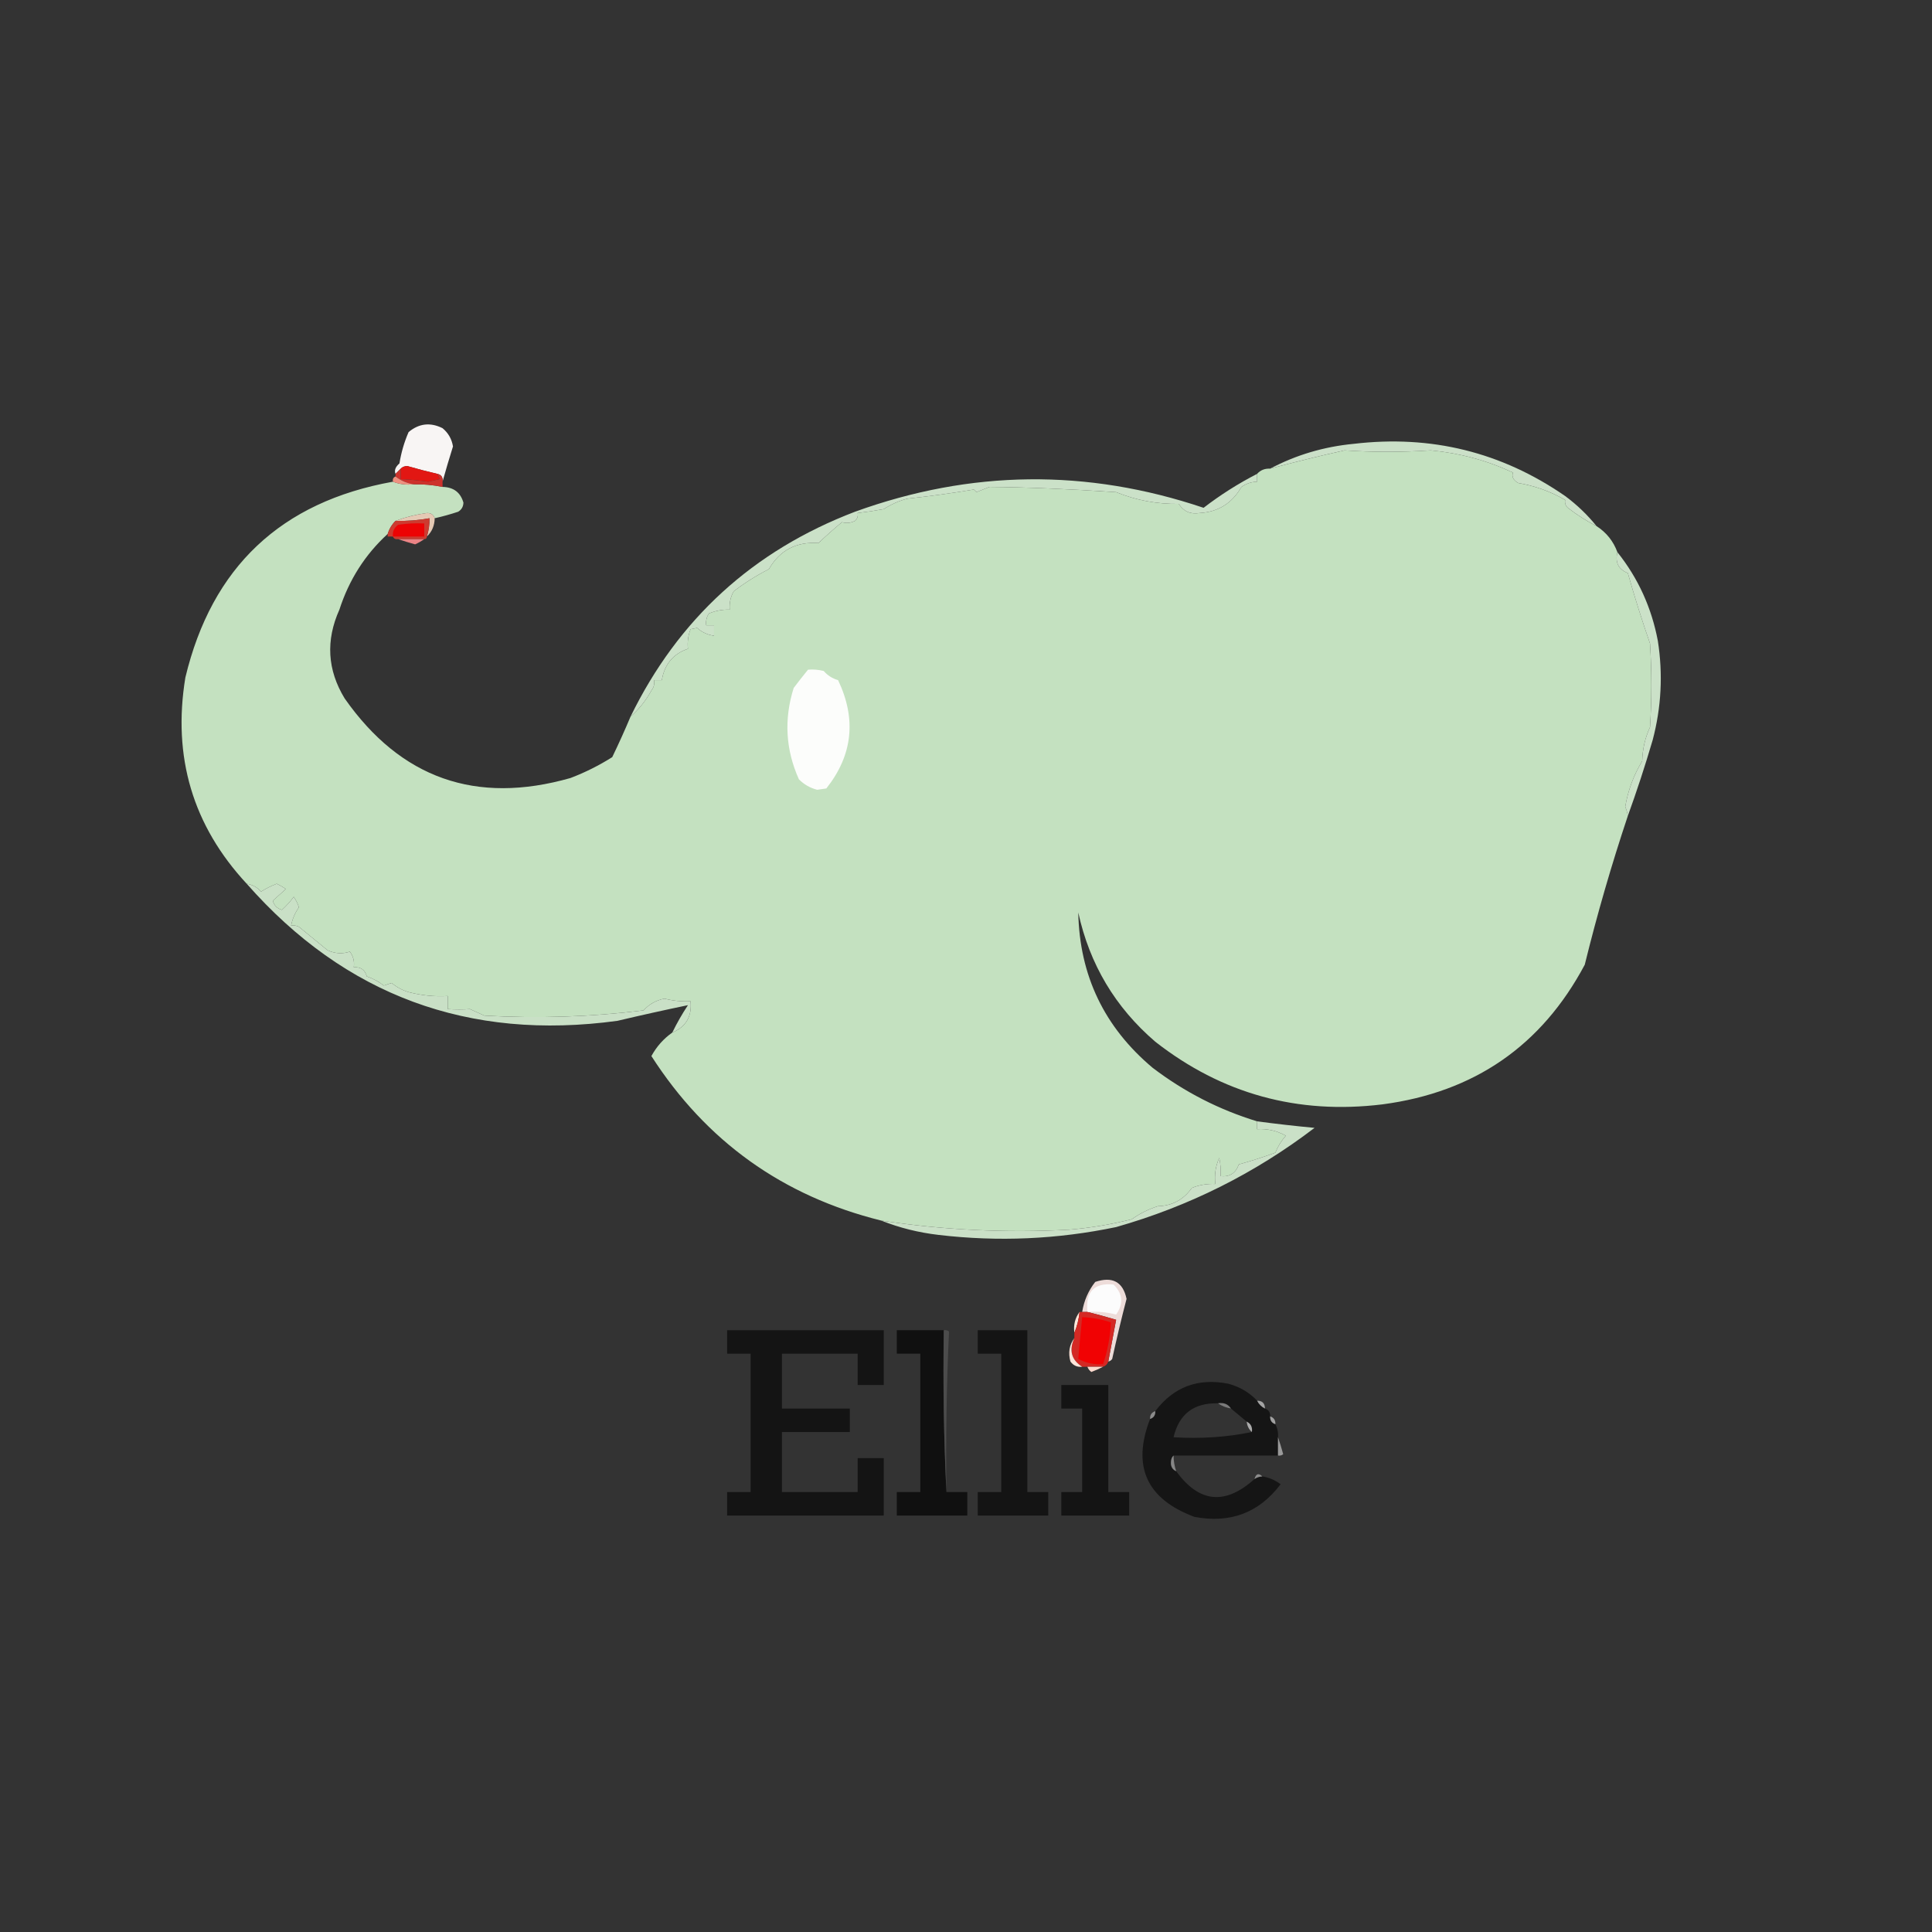 <?xml version="1.0" encoding="UTF-8"?>
<!DOCTYPE svg PUBLIC "-//W3C//DTD SVG 1.1//EN" "http://www.w3.org/Graphics/SVG/1.1/DTD/svg11.dtd">
<svg xmlns="http://www.w3.org/2000/svg" version="1.1" width="740px" height="740px" style="shape-rendering:geometricPrecision; text-rendering:geometricPrecision; image-rendering:optimizeQuality; fill-rule:evenodd; clip-rule:evenodd" xmlns:xlink="http://www.w3.org/1999/xlink">
<rect width="100%" height="100%" fill="#333333" stroke="none"/>
<g><path style="opacity:1" fill="#f8f5f4" d="M 169.5,184.5 C 169.715,182.821 169.048,181.821 167.5,181.5C 163.655,180.608 159.821,179.608 156,178.5C 154.93,178.528 154.097,178.861 153.5,179.5C 152.833,180.167 152.167,180.833 151.5,181.5C 150.947,180.177 151.447,178.844 153,177.5C 153.661,173.352 154.827,169.352 156.5,165.5C 160.472,162.173 164.806,161.673 169.5,164C 171.708,165.836 173.042,168.169 173.5,171C 172.07,175.572 170.736,180.072 169.5,184.5 Z"/></g>
<g><path style="opacity:1" fill="#cbe0c8" d="M 611.5,201.5 C 607.656,199.533 603.989,197.199 600.5,194.5C 599.614,193.675 599.281,192.675 599.5,191.5C 593.995,188.273 587.995,186.107 581.5,185C 579.606,183.899 578.939,182.566 579.5,181C 569.544,176.351 559.044,173.518 548,172.5C 536.803,173.234 525.803,173.234 515,172.5C 505.42,174.632 495.92,176.965 486.5,179.5C 496.419,174.253 507.086,171.087 518.5,170C 548.162,166.499 575.162,173.166 599.5,190C 604.002,193.336 608.002,197.169 611.5,201.5 Z"/></g>
<g><path style="opacity:1" fill="#c4e1c0" d="M 611.5,201.5 C 615.3,203.963 617.967,207.296 619.5,211.5C 618.573,215.445 619.906,218.112 623.5,219.5C 626.065,228.572 628.898,237.572 632,246.5C 632.667,257.167 632.667,267.833 632,278.5C 630.109,282.611 629.109,286.944 629,291.5C 625.745,296.866 623.578,302.699 622.5,309C 622.989,310.138 623.322,311.305 623.5,312.5C 617.223,331.277 611.723,350.277 607,369.5C 590.493,400.529 564.659,418.362 529.5,423C 497.016,426.966 468.016,418.966 442.5,399C 427.166,385.84 417.332,369.34 413,349.5C 413.477,373.621 422.977,393.454 441.5,409C 453.622,418.228 466.956,425.061 481.5,429.5C 481.5,430.5 481.5,431.5 481.5,432.5C 485.457,432.268 489.124,433.101 492.5,435C 490.747,436.999 489.413,439.165 488.5,441.5C 483.952,443.176 479.286,444.676 474.5,446C 473.323,449.349 470.99,450.849 467.5,450.5C 467.663,448.143 467.497,445.81 467,443.5C 465.595,446.619 465.095,449.952 465.5,453.5C 462.393,453.351 459.393,453.851 456.5,455C 453.324,459.516 448.99,461.849 443.5,462C 439.888,463.139 436.554,464.806 433.5,467C 425.695,468.979 417.695,470.313 409.5,471C 385.167,472.297 361.167,471.13 337.5,467.5C 299.815,458.146 270.482,437.146 249.5,404.5C 251.48,400.863 254.146,397.863 257.5,395.5C 262.737,393.315 265.07,389.315 264.5,383.5C 261.116,383.66 257.783,383.327 254.5,382.5C 251.332,383.112 248.666,384.612 246.5,387C 226.269,389.502 205.935,390.169 185.5,389C 183.649,388.163 181.816,387.329 180,386.5C 177.379,386.704 174.545,386.704 171.5,386.5C 171.5,384.833 171.5,383.167 171.5,381.5C 166.515,381.797 161.515,381.297 156.5,380C 154.101,379.269 151.935,378.102 150,376.5C 149,376.833 148,377.167 147,377.5C 145.068,375.962 142.901,374.795 140.5,374C 139.781,371.444 138.114,370.277 135.5,370.5C 135.819,368.25 135.319,366.25 134,364.5C 131.2,365.443 128.366,365.276 125.5,364C 121.833,361 118.167,358 114.5,355C 113.552,354.517 112.552,354.351 111.5,354.5C 111.98,351.995 112.98,349.662 114.5,347.5C 114.023,346.069 113.357,344.736 112.5,343.5C 111.162,345.337 109.662,347.003 108,348.5C 106.167,348 105,346.833 104.5,345C 106.175,343.498 107.841,341.998 109.5,340.5C 108.372,339.738 107.205,339.071 106,338.5C 103.895,339.311 101.895,340.311 100,341.5C 98.505,339.837 96.672,338.837 94.5,338.5C 73.846,316.262 66.013,289.929 71,259.5C 81.131,217.204 107.631,192.204 150.5,184.5C 152.948,185.473 155.615,185.806 158.5,185.5C 162.215,185.423 165.881,185.756 169.5,186.5C 173.705,186.589 176.371,188.589 177.5,192.5C 177.471,194.029 176.804,195.196 175.5,196C 172.526,196.993 169.526,197.826 166.5,198.5C 166.038,197.12 165.038,196.453 163.5,196.5C 159.268,197.084 155.268,198.084 151.5,199.5C 150.075,200.922 149.075,202.589 148.5,204.5C 139.876,212.37 133.71,222.037 130,233.5C 124.706,245.281 125.373,256.615 132,267.5C 153.477,298.141 182.311,308.308 218.5,298C 224.112,295.861 229.446,293.194 234.5,290C 236.976,284.882 239.31,279.715 241.5,274.5C 244.716,271.686 247.382,268.353 249.5,264.5C 250.429,263.311 250.762,261.978 250.5,260.5C 251.5,260.5 252.5,260.5 253.5,260.5C 254.506,254.45 257.84,250.45 263.5,248.5C 263.232,245.881 263.565,243.381 264.5,241C 265.333,240.833 266.167,240.667 267,240.5C 268.842,242.16 271.009,243.16 273.5,243.5C 273.5,242.167 273.5,240.833 273.5,239.5C 272.5,239.5 271.5,239.5 270.5,239.5C 270.286,237.856 270.62,236.356 271.5,235C 274.063,233.921 276.729,233.421 279.5,233.5C 279.298,231.011 279.798,228.677 281,226.5C 285.254,223.24 289.754,220.407 294.5,218C 298.658,210.752 304.992,207.419 313.5,208C 316.486,205.159 319.486,202.493 322.5,200C 324.198,200.497 325.865,200.33 327.5,199.5C 328.386,198.675 328.719,197.675 328.5,196.5C 331.839,196.11 335.173,195.61 338.5,195C 341.311,193.175 344.311,191.842 347.5,191C 356.082,190.081 364.582,188.914 373,187.5C 373.333,187.833 373.667,188.167 374,188.5C 375.667,187.833 377.333,187.167 379,186.5C 393.017,186.612 409.184,187.278 427.5,188.5C 435.118,191.605 443.118,193.105 451.5,193C 453.33,195.901 455.996,197.068 459.5,196.5C 466.595,196.087 471.928,192.753 475.5,186.5C 477.304,185.232 479.304,184.565 481.5,184.5C 481.5,183.5 481.5,182.5 481.5,181.5C 482.78,180.069 484.447,179.402 486.5,179.5C 495.92,176.965 505.42,174.632 515,172.5C 525.803,173.234 536.803,173.234 548,172.5C 559.044,173.518 569.544,176.351 579.5,181C 578.939,182.566 579.606,183.899 581.5,185C 587.995,186.107 593.995,188.273 599.5,191.5C 599.281,192.675 599.614,193.675 600.5,194.5C 603.989,197.199 607.656,199.533 611.5,201.5 Z"/></g>
<g><path style="opacity:1" fill="#e21713" d="M 167.5,181.5 C 167.804,182.15 168.137,182.817 168.5,183.5C 167,183.833 165.5,184.167 164,184.5C 160.51,184.001 157.01,183.668 153.5,183.5C 153.5,182.167 153.5,180.833 153.5,179.5C 154.097,178.861 154.93,178.528 156,178.5C 159.821,179.608 163.655,180.608 167.5,181.5 Z"/></g>
<g><path style="opacity:1" fill="#cd322c" d="M 153.5,179.5 C 153.5,180.833 153.5,182.167 153.5,183.5C 157.01,183.668 160.51,184.001 164,184.5C 165.5,184.167 167,183.833 168.5,183.5C 168.137,182.817 167.804,182.15 167.5,181.5C 169.048,181.821 169.715,182.821 169.5,184.5C 169.5,185.167 169.5,185.833 169.5,186.5C 165.881,185.756 162.215,185.423 158.5,185.5C 155.841,185.083 153.508,184.083 151.5,182.5C 151.5,182.167 151.5,181.833 151.5,181.5C 152.167,180.833 152.833,180.167 153.5,179.5 Z"/></g>
<g><path style="opacity:1" fill="#ef9180" d="M 151.5,182.5 C 153.508,184.083 155.841,185.083 158.5,185.5C 155.615,185.806 152.948,185.473 150.5,184.5C 150.328,183.508 150.662,182.842 151.5,182.5 Z"/></g>
<g><path style="opacity:1" fill="#cbe1c8" d="M 481.5,181.5 C 481.5,182.5 481.5,183.5 481.5,184.5C 479.304,184.565 477.304,185.232 475.5,186.5C 471.928,192.753 466.595,196.087 459.5,196.5C 455.996,197.068 453.33,195.901 451.5,193C 443.118,193.105 435.118,191.605 427.5,188.5C 409.184,187.278 393.017,186.612 379,186.5C 377.333,187.167 375.667,187.833 374,188.5C 373.667,188.167 373.333,187.833 373,187.5C 364.582,188.914 356.082,190.081 347.5,191C 344.311,191.842 341.311,193.175 338.5,195C 335.173,195.61 331.839,196.11 328.5,196.5C 328.719,197.675 328.386,198.675 327.5,199.5C 325.865,200.33 324.198,200.497 322.5,200C 319.486,202.493 316.486,205.159 313.5,208C 304.992,207.419 298.658,210.752 294.5,218C 289.754,220.407 285.254,223.24 281,226.5C 279.798,228.677 279.298,231.011 279.5,233.5C 276.729,233.421 274.063,233.921 271.5,235C 270.62,236.356 270.286,237.856 270.5,239.5C 271.5,239.5 272.5,239.5 273.5,239.5C 273.5,240.833 273.5,242.167 273.5,243.5C 271.009,243.16 268.842,242.16 267,240.5C 266.167,240.667 265.333,240.833 264.5,241C 263.565,243.381 263.232,245.881 263.5,248.5C 257.84,250.45 254.506,254.45 253.5,260.5C 252.5,260.5 251.5,260.5 250.5,260.5C 250.762,261.978 250.429,263.311 249.5,264.5C 247.382,268.353 244.716,271.686 241.5,274.5C 259.766,237.073 288.433,210.906 327.5,196C 371.813,179.954 416.313,179.454 461,194.5C 467.457,189.537 474.291,185.203 481.5,181.5 Z"/></g>
<g><path style="opacity:1" fill="#e5c9b4" d="M 166.5,198.5 C 166.448,201.346 165.448,203.68 163.5,205.5C 164.219,203.236 164.552,200.903 164.5,198.5C 160.215,199.295 155.881,199.628 151.5,199.5C 155.268,198.084 159.268,197.084 163.5,196.5C 165.038,196.453 166.038,197.12 166.5,198.5 Z"/></g>
<g><path style="opacity:1" fill="#cd3b30" d="M 163.5,205.5 C 163.5,206.167 163.167,206.5 162.5,206.5C 159.167,206.5 155.833,206.5 152.5,206.5C 151.508,206.672 150.842,206.338 150.5,205.5C 149.833,205.5 149.167,205.5 148.5,205.5C 148.5,205.167 148.5,204.833 148.5,204.5C 149.075,202.589 150.075,200.922 151.5,199.5C 155.881,199.628 160.215,199.295 164.5,198.5C 164.552,200.903 164.219,203.236 163.5,205.5 Z"/></g>
<g><path style="opacity:1" fill="#ec0304" d="M 150.5,205.5 C 150.297,203.61 150.963,202.11 152.5,201C 155.817,200.502 159.15,200.335 162.5,200.5C 162.5,202.167 162.5,203.833 162.5,205.5C 158.5,205.5 154.5,205.5 150.5,205.5 Z"/></g>
<g><path style="opacity:1" fill="#fce6ef" d="M 148.5,205.5 C 147.833,206.167 147.833,206.167 148.5,205.5 Z"/></g>
<g><path style="opacity:1" fill="#eb8385" d="M 152.5,206.5 C 155.833,206.5 159.167,206.5 162.5,206.5C 161.469,207.249 160.302,207.915 159,208.5C 156.723,207.883 154.556,207.216 152.5,206.5 Z"/></g>
<g><path style="opacity:1" fill="#cbe1c8" d="M 619.5,211.5 C 627.437,221.439 632.604,232.772 635,245.5C 636.989,258.289 636.322,270.956 633,283.5C 630.097,293.374 626.93,303.041 623.5,312.5C 623.322,311.305 622.989,310.138 622.5,309C 623.578,302.699 625.745,296.866 629,291.5C 629.109,286.944 630.109,282.611 632,278.5C 632.667,267.833 632.667,257.167 632,246.5C 628.898,237.572 626.065,228.572 623.5,219.5C 619.906,218.112 618.573,215.445 619.5,211.5 Z"/></g>
<g><path style="opacity:1" fill="#fcfdfb" d="M 309.5,256.5 C 311.527,256.338 313.527,256.505 315.5,257C 316.988,258.717 318.821,259.884 321,260.5C 328.108,275.412 326.608,289.246 316.5,302C 315.333,302.167 314.167,302.333 313,302.5C 310.315,301.819 307.982,300.485 306,298.5C 300.895,287.143 300.228,275.476 304,263.5C 305.852,261.043 307.686,258.709 309.5,256.5 Z"/></g>
<g><path style="opacity:1" fill="#c9e0c6" d="M 94.5,338.5 C 96.672,338.837 98.505,339.837 100,341.5C 101.895,340.311 103.895,339.311 106,338.5C 107.205,339.071 108.372,339.738 109.5,340.5C 107.841,341.998 106.175,343.498 104.5,345C 105,346.833 106.167,348 108,348.5C 109.662,347.003 111.162,345.337 112.5,343.5C 113.357,344.736 114.023,346.069 114.5,347.5C 112.98,349.662 111.98,351.995 111.5,354.5C 112.552,354.351 113.552,354.517 114.5,355C 118.167,358 121.833,361 125.5,364C 128.366,365.276 131.2,365.443 134,364.5C 135.319,366.25 135.819,368.25 135.5,370.5C 138.114,370.277 139.781,371.444 140.5,374C 142.901,374.795 145.068,375.962 147,377.5C 148,377.167 149,376.833 150,376.5C 151.935,378.102 154.101,379.269 156.5,380C 161.515,381.297 166.515,381.797 171.5,381.5C 171.5,383.167 171.5,384.833 171.5,386.5C 174.545,386.704 177.379,386.704 180,386.5C 181.816,387.329 183.649,388.163 185.5,389C 205.935,390.169 226.269,389.502 246.5,387C 248.666,384.612 251.332,383.112 254.5,382.5C 257.783,383.327 261.116,383.66 264.5,383.5C 265.07,389.315 262.737,393.315 257.5,395.5C 259.244,391.906 261.244,388.406 263.5,385C 254.565,386.856 245.565,388.856 236.5,391C 179.484,398.777 132.151,381.277 94.5,338.5 Z"/></g>
<g><path style="opacity:1" fill="#cae0c7" d="M 481.5,429.5 C 488.809,430.472 496.142,431.306 503.5,432C 480.677,449.411 455.344,462.078 427.5,470C 405.008,474.692 382.341,475.692 359.5,473C 351.803,472.1 344.47,470.267 337.5,467.5C 361.167,471.13 385.167,472.297 409.5,471C 417.695,470.313 425.695,468.979 433.5,467C 436.554,464.806 439.888,463.139 443.5,462C 448.99,461.849 453.324,459.516 456.5,455C 459.393,453.851 462.393,453.351 465.5,453.5C 465.095,449.952 465.595,446.619 467,443.5C 467.497,445.81 467.663,448.143 467.5,450.5C 470.99,450.849 473.323,449.349 474.5,446C 479.286,444.676 483.952,443.176 488.5,441.5C 489.413,439.165 490.747,436.999 492.5,435C 489.124,433.101 485.457,432.268 481.5,432.5C 481.5,431.5 481.5,430.5 481.5,429.5 Z"/></g>
<g><path style="opacity:1" fill="#eddcd9" d="M 424.5,521.5 C 425.502,516.163 426.502,510.83 427.5,505.5C 423.762,504.387 420.096,503.387 416.5,502.5C 415.833,502.5 415.167,502.5 414.5,502.5C 415.194,498.198 416.86,494.365 419.5,491C 426.112,488.8 430.112,490.967 431.5,497.5C 429.509,505.13 427.676,512.797 426,520.5C 425.617,521.056 425.117,521.389 424.5,521.5 Z"/></g>
<g><path style="opacity:1" fill="#fcfcfc" d="M 416.5,502.5 C 415.744,494.759 419.078,491.259 426.5,492C 430.074,495.524 430.407,499.358 427.5,503.5C 423.906,502.574 420.24,502.241 416.5,502.5 Z"/></g>
<g><path style="opacity:1" fill="#ffe7da" d="M 413.5,502.5 C 413.198,505.373 412.531,508.039 411.5,510.5C 411.111,507.447 411.777,504.78 413.5,502.5 Z"/></g>
<g><path style="opacity:1" fill="#d42924" d="M 413.5,502.5 C 413.833,502.5 414.167,502.5 414.5,502.5C 415.167,502.5 415.833,502.5 416.5,502.5C 420.096,503.387 423.762,504.387 427.5,505.5C 426.502,510.83 425.502,516.163 424.5,521.5C 424.167,522.5 423.5,523.167 422.5,523.5C 420.5,523.5 418.5,523.5 416.5,523.5C 415.833,523.5 415.167,523.5 414.5,523.5C 410.364,520.871 409.364,517.205 411.5,512.5C 411.5,511.833 411.5,511.167 411.5,510.5C 412.531,508.039 413.198,505.373 413.5,502.5 Z"/></g>
<g><path style="opacity:1" fill="#141414" d="M 278.5,509.5 C 298.5,509.5 318.5,509.5 338.5,509.5C 338.5,516.5 338.5,523.5 338.5,530.5C 335.167,530.5 331.833,530.5 328.5,530.5C 328.5,526.5 328.5,522.5 328.5,518.5C 318.833,518.5 309.167,518.5 299.5,518.5C 299.5,525.5 299.5,532.5 299.5,539.5C 308.167,539.5 316.833,539.5 325.5,539.5C 325.5,542.5 325.5,545.5 325.5,548.5C 316.833,548.5 308.167,548.5 299.5,548.5C 299.5,556.167 299.5,563.833 299.5,571.5C 309.167,571.5 318.833,571.5 328.5,571.5C 328.5,567.167 328.5,562.833 328.5,558.5C 331.833,558.5 335.167,558.5 338.5,558.5C 338.5,565.833 338.5,573.167 338.5,580.5C 318.5,580.5 298.5,580.5 278.5,580.5C 278.5,577.5 278.5,574.5 278.5,571.5C 281.5,571.5 284.5,571.5 287.5,571.5C 287.5,553.833 287.5,536.167 287.5,518.5C 284.5,518.5 281.5,518.5 278.5,518.5C 278.5,515.5 278.5,512.5 278.5,509.5 Z"/></g>
<g><path style="opacity:1" fill="#101010" d="M 361.5,509.5 C 361.169,530.34 361.503,551.007 362.5,571.5C 365.167,571.5 367.833,571.5 370.5,571.5C 370.5,574.5 370.5,577.5 370.5,580.5C 361.5,580.5 352.5,580.5 343.5,580.5C 343.5,577.5 343.5,574.5 343.5,571.5C 346.5,571.5 349.5,571.5 352.5,571.5C 352.5,553.833 352.5,536.167 352.5,518.5C 349.5,518.5 346.5,518.5 343.5,518.5C 343.5,515.5 343.5,512.5 343.5,509.5C 349.5,509.5 355.5,509.5 361.5,509.5 Z"/></g>
<g><path style="opacity:1" fill="#4c4c4c" d="M 361.5,509.5 C 362.239,509.369 362.906,509.536 363.5,510C 362.564,529.872 362.231,550.372 362.5,571.5C 361.503,551.007 361.169,530.34 361.5,509.5 Z"/></g>
<g><path style="opacity:1" fill="#141414" d="M 374.5,509.5 C 380.833,509.5 387.167,509.5 393.5,509.5C 393.5,530.167 393.5,550.833 393.5,571.5C 396.167,571.5 398.833,571.5 401.5,571.5C 401.5,574.5 401.5,577.5 401.5,580.5C 392.5,580.5 383.5,580.5 374.5,580.5C 374.5,577.5 374.5,574.5 374.5,571.5C 377.5,571.5 380.5,571.5 383.5,571.5C 383.5,553.833 383.5,536.167 383.5,518.5C 380.5,518.5 377.5,518.5 374.5,518.5C 374.5,515.5 374.5,512.5 374.5,509.5 Z"/></g>
<g><path style="opacity:1" fill="#ffe6db" d="M 411.5,512.5 C 409.364,517.205 410.364,520.871 414.5,523.5C 412.61,523.703 411.11,523.037 410,521.5C 409.073,518.137 409.573,515.137 411.5,512.5 Z"/></g>
<g><path style="opacity:1" fill="#f10203" d="M 414.5,504.5 C 418.285,504.631 421.952,505.298 425.5,506.5C 425.234,512.054 424.234,517.388 422.5,522.5C 419.117,522.743 415.951,522.076 413,520.5C 413.45,515.202 413.95,509.868 414.5,504.5 Z"/></g>
<g><path style="opacity:1" fill="#ffdbcf" d="M 416.5,523.5 C 418.5,523.5 420.5,523.5 422.5,523.5C 421.122,524.234 419.622,524.901 418,525.5C 417.283,524.956 416.783,524.289 416.5,523.5 Z"/></g>
<g><path style="opacity:1" fill="#151515" d="M 481.5,536.5 C 482.167,537.833 483.167,538.833 484.5,539.5C 485.906,539.973 486.573,540.973 486.5,542.5C 486.427,544.027 487.094,545.027 488.5,545.5C 489.301,547.042 489.634,548.708 489.5,550.5C 489.5,552.833 489.5,555.167 489.5,557.5C 476.167,557.5 462.833,557.5 449.5,557.5C 448.861,558.097 448.528,558.93 448.5,560C 448.387,561.699 449.053,562.866 450.5,563.5C 459.269,575.623 469.269,576.623 480.5,566.5C 481.391,565.89 482.391,565.557 483.5,565.5C 486.09,565.918 488.423,566.918 490.5,568.5C 482.245,579.425 471.245,583.591 457.5,581C 439.163,574.163 433.496,561.663 440.5,543.5C 441.906,543.027 442.573,542.027 442.5,540.5C 449.523,531.21 458.857,527.71 470.5,530C 474.858,531.172 478.525,533.339 481.5,536.5 Z M 466.5,537.5 C 467.93,538.537 469.597,539.204 471.5,539.5C 473.475,541.137 475.475,542.804 477.5,544.5C 477.66,546.153 478.326,547.486 479.5,548.5C 469.889,550.474 459.889,551.141 449.5,550.5C 451.582,541.613 457.249,537.279 466.5,537.5 Z"/></g>
<g><path style="opacity:1" fill="#141414" d="M 406.5,530.5 C 412.5,530.5 418.5,530.5 424.5,530.5C 424.5,544.167 424.5,557.833 424.5,571.5C 427.167,571.5 429.833,571.5 432.5,571.5C 432.5,574.5 432.5,577.5 432.5,580.5C 423.833,580.5 415.167,580.5 406.5,580.5C 406.5,577.5 406.5,574.5 406.5,571.5C 409.167,571.5 411.833,571.5 414.5,571.5C 414.5,560.833 414.5,550.167 414.5,539.5C 411.833,539.5 409.167,539.5 406.5,539.5C 406.5,536.5 406.5,533.5 406.5,530.5 Z"/></g>
<g><path style="opacity:1" fill="#a4a4a4" d="M 481.5,536.5 C 483.5,536.5 484.5,537.5 484.5,539.5C 483.167,538.833 482.167,537.833 481.5,536.5 Z"/></g>
<g><path style="opacity:1" fill="#7b7b7b" d="M 466.5,537.5 C 468.698,537.12 470.365,537.787 471.5,539.5C 469.597,539.204 467.93,538.537 466.5,537.5 Z"/></g>
<g><path style="opacity:1" fill="#8b8b8b" d="M 442.5,540.5 C 442.573,542.027 441.906,543.027 440.5,543.5C 440.427,541.973 441.094,540.973 442.5,540.5 Z"/></g>
<g><path style="opacity:1" fill="#a1a1a1" d="M 486.5,542.5 C 487.906,542.973 488.573,543.973 488.5,545.5C 487.094,545.027 486.427,544.027 486.5,542.5 Z"/></g>
<g><path style="opacity:1" fill="#ababab" d="M 477.5,544.5 C 479.104,545.287 479.771,546.62 479.5,548.5C 478.326,547.486 477.66,546.153 477.5,544.5 Z"/></g>
<g><path style="opacity:1" fill="#9a9a9a" d="M 489.5,550.5 C 490.216,552.556 490.883,554.723 491.5,557C 490.906,557.464 490.239,557.631 489.5,557.5C 489.5,555.167 489.5,552.833 489.5,550.5 Z"/></g>
<g><path style="opacity:1" fill="#868686" d="M 449.5,557.5 C 449.517,559.565 449.85,561.565 450.5,563.5C 449.053,562.866 448.387,561.699 448.5,560C 448.528,558.93 448.861,558.097 449.5,557.5 Z"/></g>
<g><path style="opacity:1" fill="#8c8c8c" d="M 483.5,565.5 C 482.391,565.557 481.391,565.89 480.5,566.5C 481.053,564.448 482.053,564.115 483.5,565.5 Z"/></g>
</svg>
